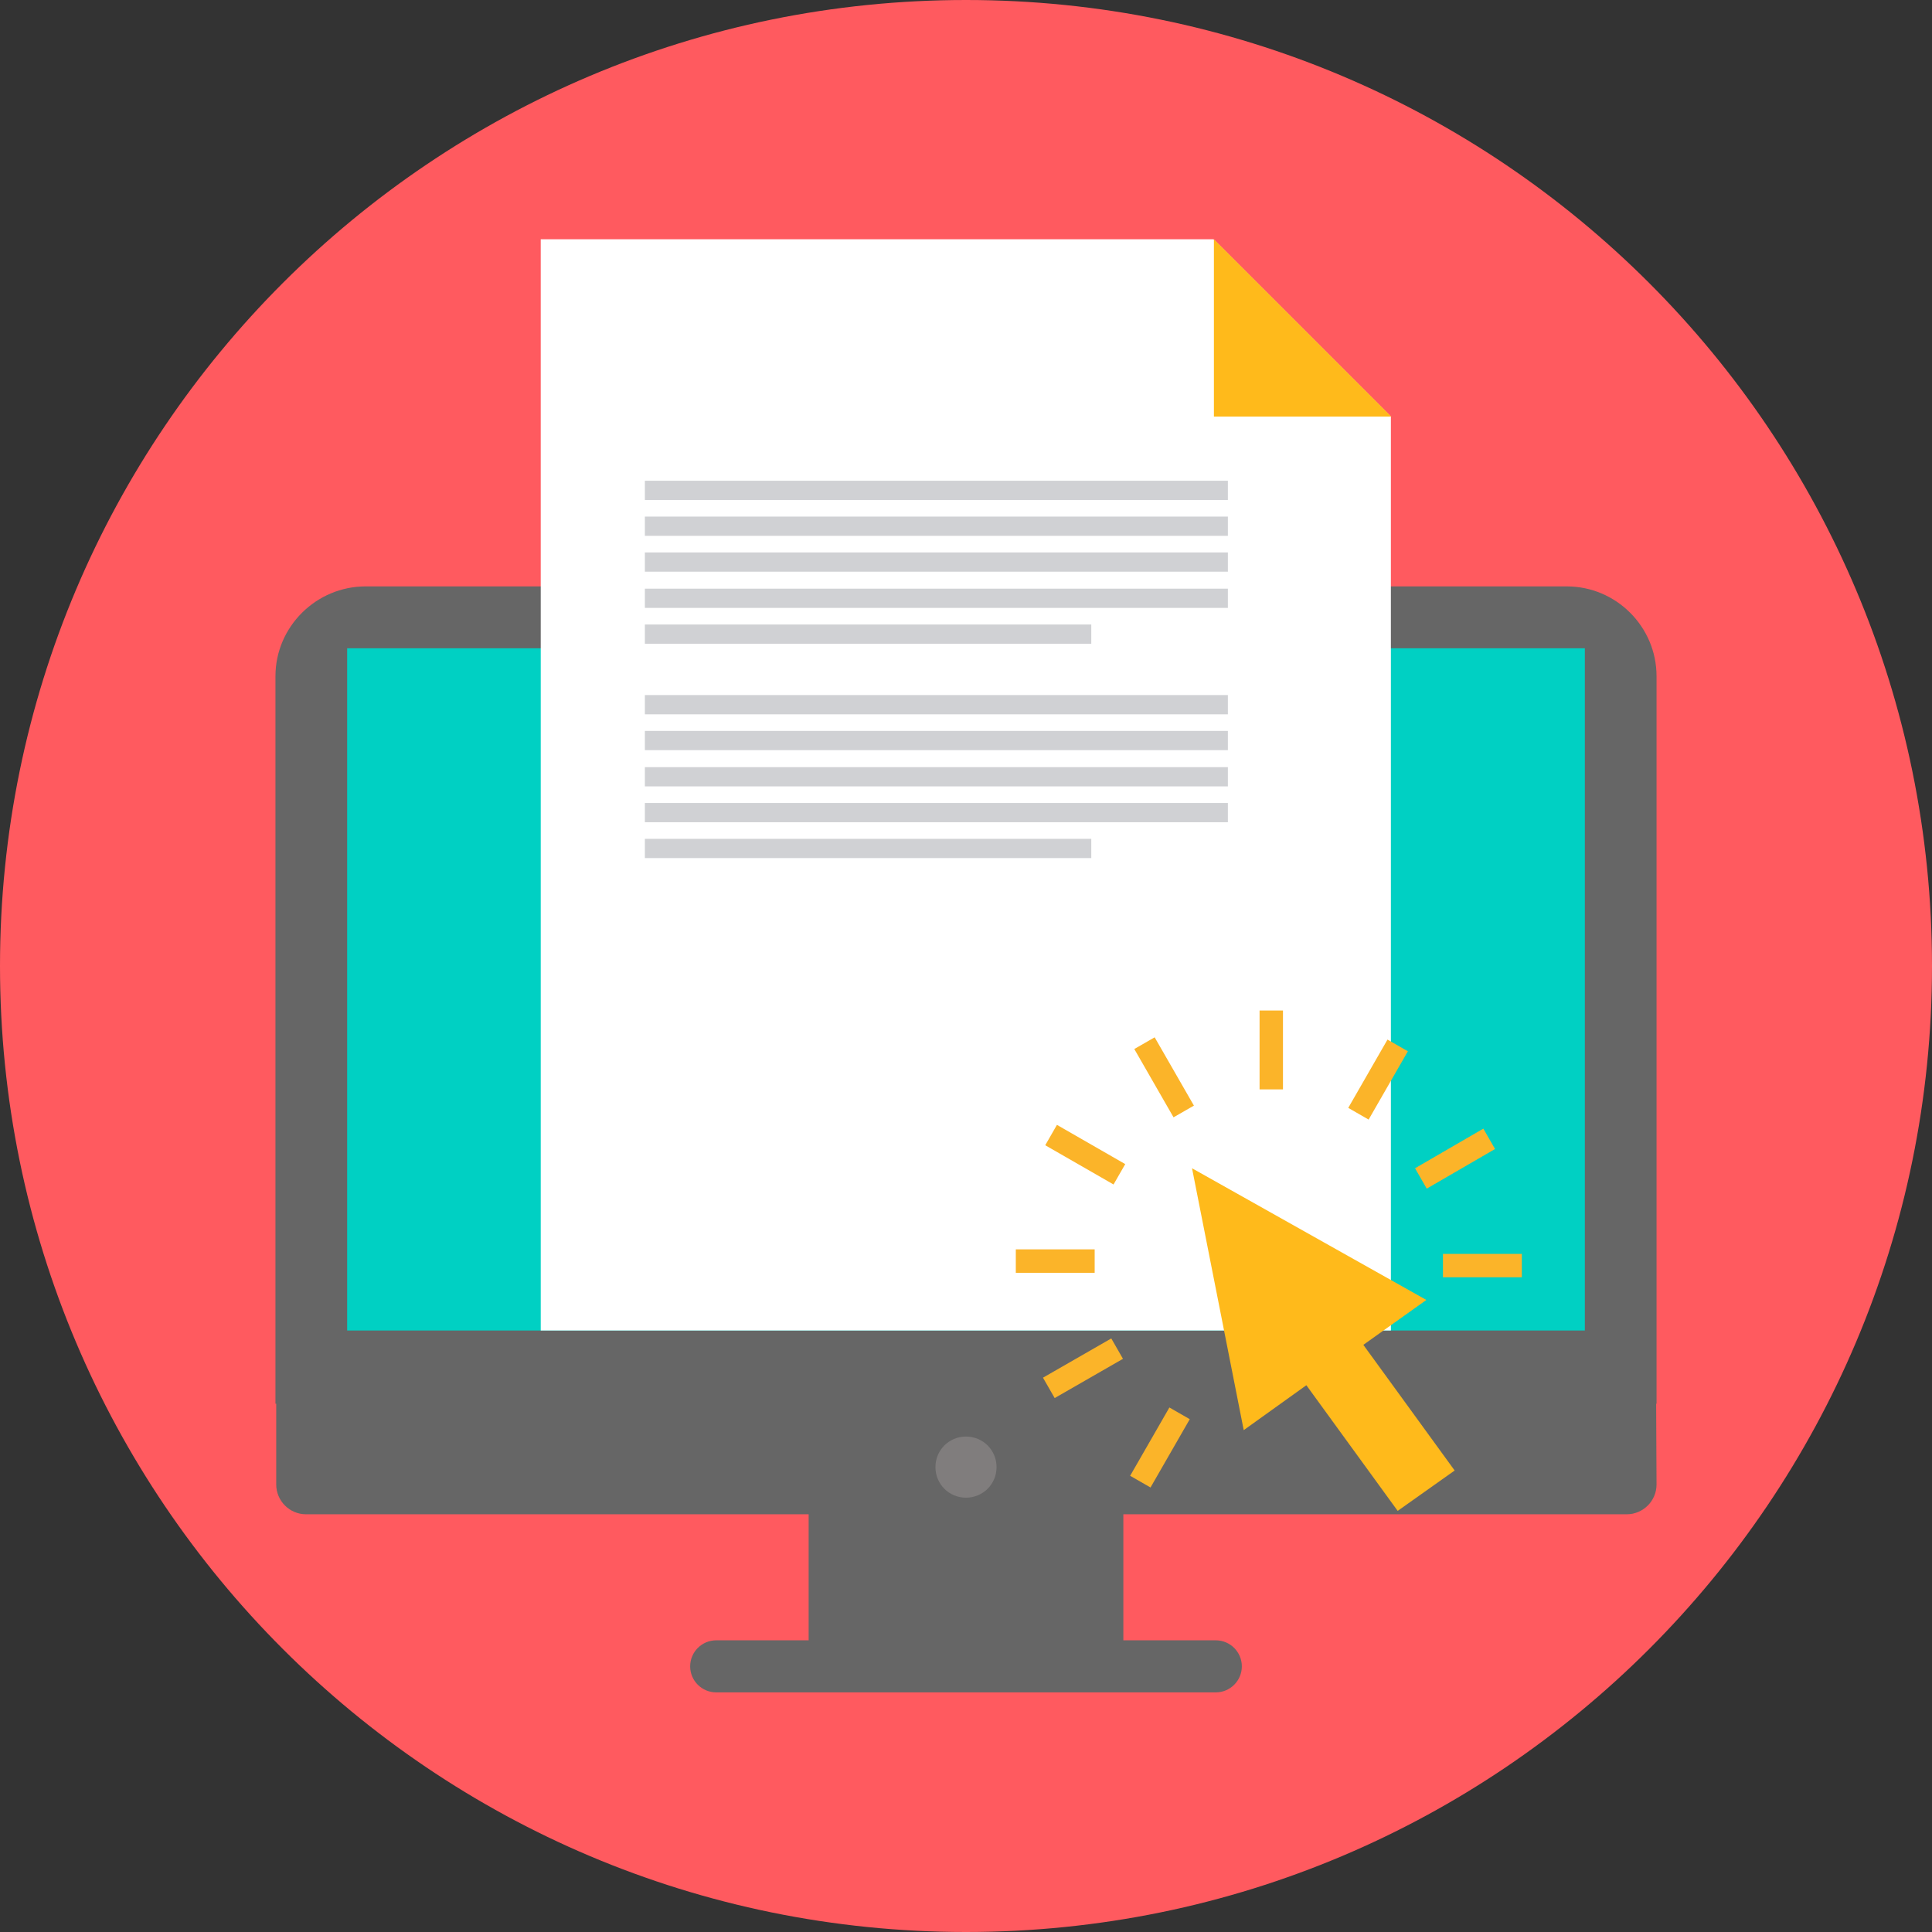 <?xml version="1.0" encoding="utf-8"?>
<!-- Generator: Adobe Illustrator 19.2.0, SVG Export Plug-In . SVG Version: 6.00 Build 0)  -->
<svg version="1.1" id="Layer_1" xmlns="http://www.w3.org/2000/svg" xmlns:xlink="http://www.w3.org/1999/xlink" x="0px" y="0px"
	 viewBox="0 0 512 512" style="enable-background:new 0 0 512 512;" xml:space="preserve">
<rect x="0" y="0" width="512" height="512" fill="#333333" stroke="none"/>
<style type="text/css">
	.st0{fill:#FF5A5F;}
	.st1{fill:#E74E4E;}
	.st2{fill:#666666;}
	.st3{fill:#00D0C3;}
	.st4{fill:#807D7D;}
	.st5{fill:#FFFFFF;}
	.st6{fill:#FFBA1B;}
	.st7{fill:#D0D1D4;}
	.st8{fill:#FBB429;}
</style>
<path class="st0" d="M256,0c141.4,0,256,114.6,256,256c0,141.4-114.6,256-256,256S0,397.4,0,256C0,114.6,114.6,0,256,0z"/>
<path class="st1" d="M256,380.7c4.5,0,8.1,3.6,8.1,8.1c0,4.5-3.6,8.1-8.1,8.1c-4.5,0-8.1-3.6-8.1-8.1
	C247.9,384.3,251.5,380.7,256,380.7z"/>
<path class="st2" d="M96.9,155.4h318.3c13.1,0,23.8,10.7,23.8,23.8v154.9v11.1V372h-0.1l0,0.3c0,5.3,0.1,15.8,0.1,21.1
	c0,4.4-3.6,7.9-7.9,7.9H297.7v33.4h24.5c3.8,0,6.9,3.1,6.9,6.9c0,3.8-3.1,6.9-6.9,6.9H189.8c-3.8,0-6.9-3.1-6.9-6.9
	c0-3.8,3.1-6.9,6.9-6.9h24.5v-33.4H81.1c-4.4,0-7.9-3.6-7.9-7.9c0-5.3,0-15.8,0-21.1l0-0.3H73v-26.8v-11.1V179.2
	C73,166.1,83.8,155.4,96.9,155.4L96.9,155.4z"/>
<path class="st3" d="M92,171.8H420v180.8H92V171.8z"/>
<path class="st4" d="M256,380.7c4.5,0,8.1,3.6,8.1,8.1c0,4.5-3.6,8.1-8.1,8.1c-4.5,0-8.1-3.6-8.1-8.1
	C247.9,384.3,251.5,380.7,256,380.7z"/>
<path class="st5" d="M143.3,63.4h178.3l47,47v242.2H143.3V63.4z"/>
<g>
	<path class="st6" d="M321.7,63.4v47h47L321.7,63.4z"/>
	<path class="st6" d="M370.4,400.4l-24.2-33.3L329.6,379l-13.7-69.4l62.1,34.9l-16.7,11.9l24.2,33.3L370.4,400.4L370.4,400.4z"/>
</g>
<path class="st7" d="M170.9,184.2h154.5v5.1H170.9V184.2z M170.9,165.5L170.9,165.5h118.3v5.1H170.9V165.5z M170.9,156L170.9,156
	h154.5v5.1H170.9V156z M170.9,146.4L170.9,146.4h154.5v5.1H170.9V146.4z M170.9,136.9L170.9,136.9h154.5v5.1H170.9V136.9z
	 M170.9,127.4L170.9,127.4h154.5v5.1H170.9V127.4z M170.9,222.3L170.9,222.3h118.3v5.1H170.9V222.3z M170.9,212.8L170.9,212.8h154.5
	v5.1H170.9V212.8z M170.9,203.3L170.9,203.3h154.5v5.1H170.9V203.3z M170.9,193.7L170.9,193.7h154.5v5.1H170.9V193.7z"/>
<path class="st8" d="M304.9,394.2l-5.4-3.1l10.4-18.1l5.4,3.1L304.9,394.2L304.9,394.2z M367.7,275.5L367.7,275.5l5.4,3.1
	l-10.4,18.1l-5.4-3.1L367.7,275.5L367.7,275.5z M393.1,299.1L393.1,299.1l3.1,5.4L378.1,315l-3.1-5.4L393.1,299.1L393.1,299.1z
	 M403.3,332.3L403.3,332.3v6.2h-20.9v-6.2H403.3z M279.5,370.5L279.5,370.5l-3.1-5.4l18.1-10.4l3.1,5.4L279.5,370.5L279.5,370.5z
	 M269.2,337.3L269.2,337.3v-6.2h20.9v6.2H269.2z M277,303.5L277,303.5l3.1-5.4l18.1,10.4l-3.1,5.4L277,303.5L277,303.5z M300.6,278
	L300.6,278l5.4-3.1l10.4,18.1l-5.4,3.1L300.6,278L300.6,278z M333.8,267.8L333.8,267.8h6.2v20.9h-6.2V267.8z"/>
</svg>
